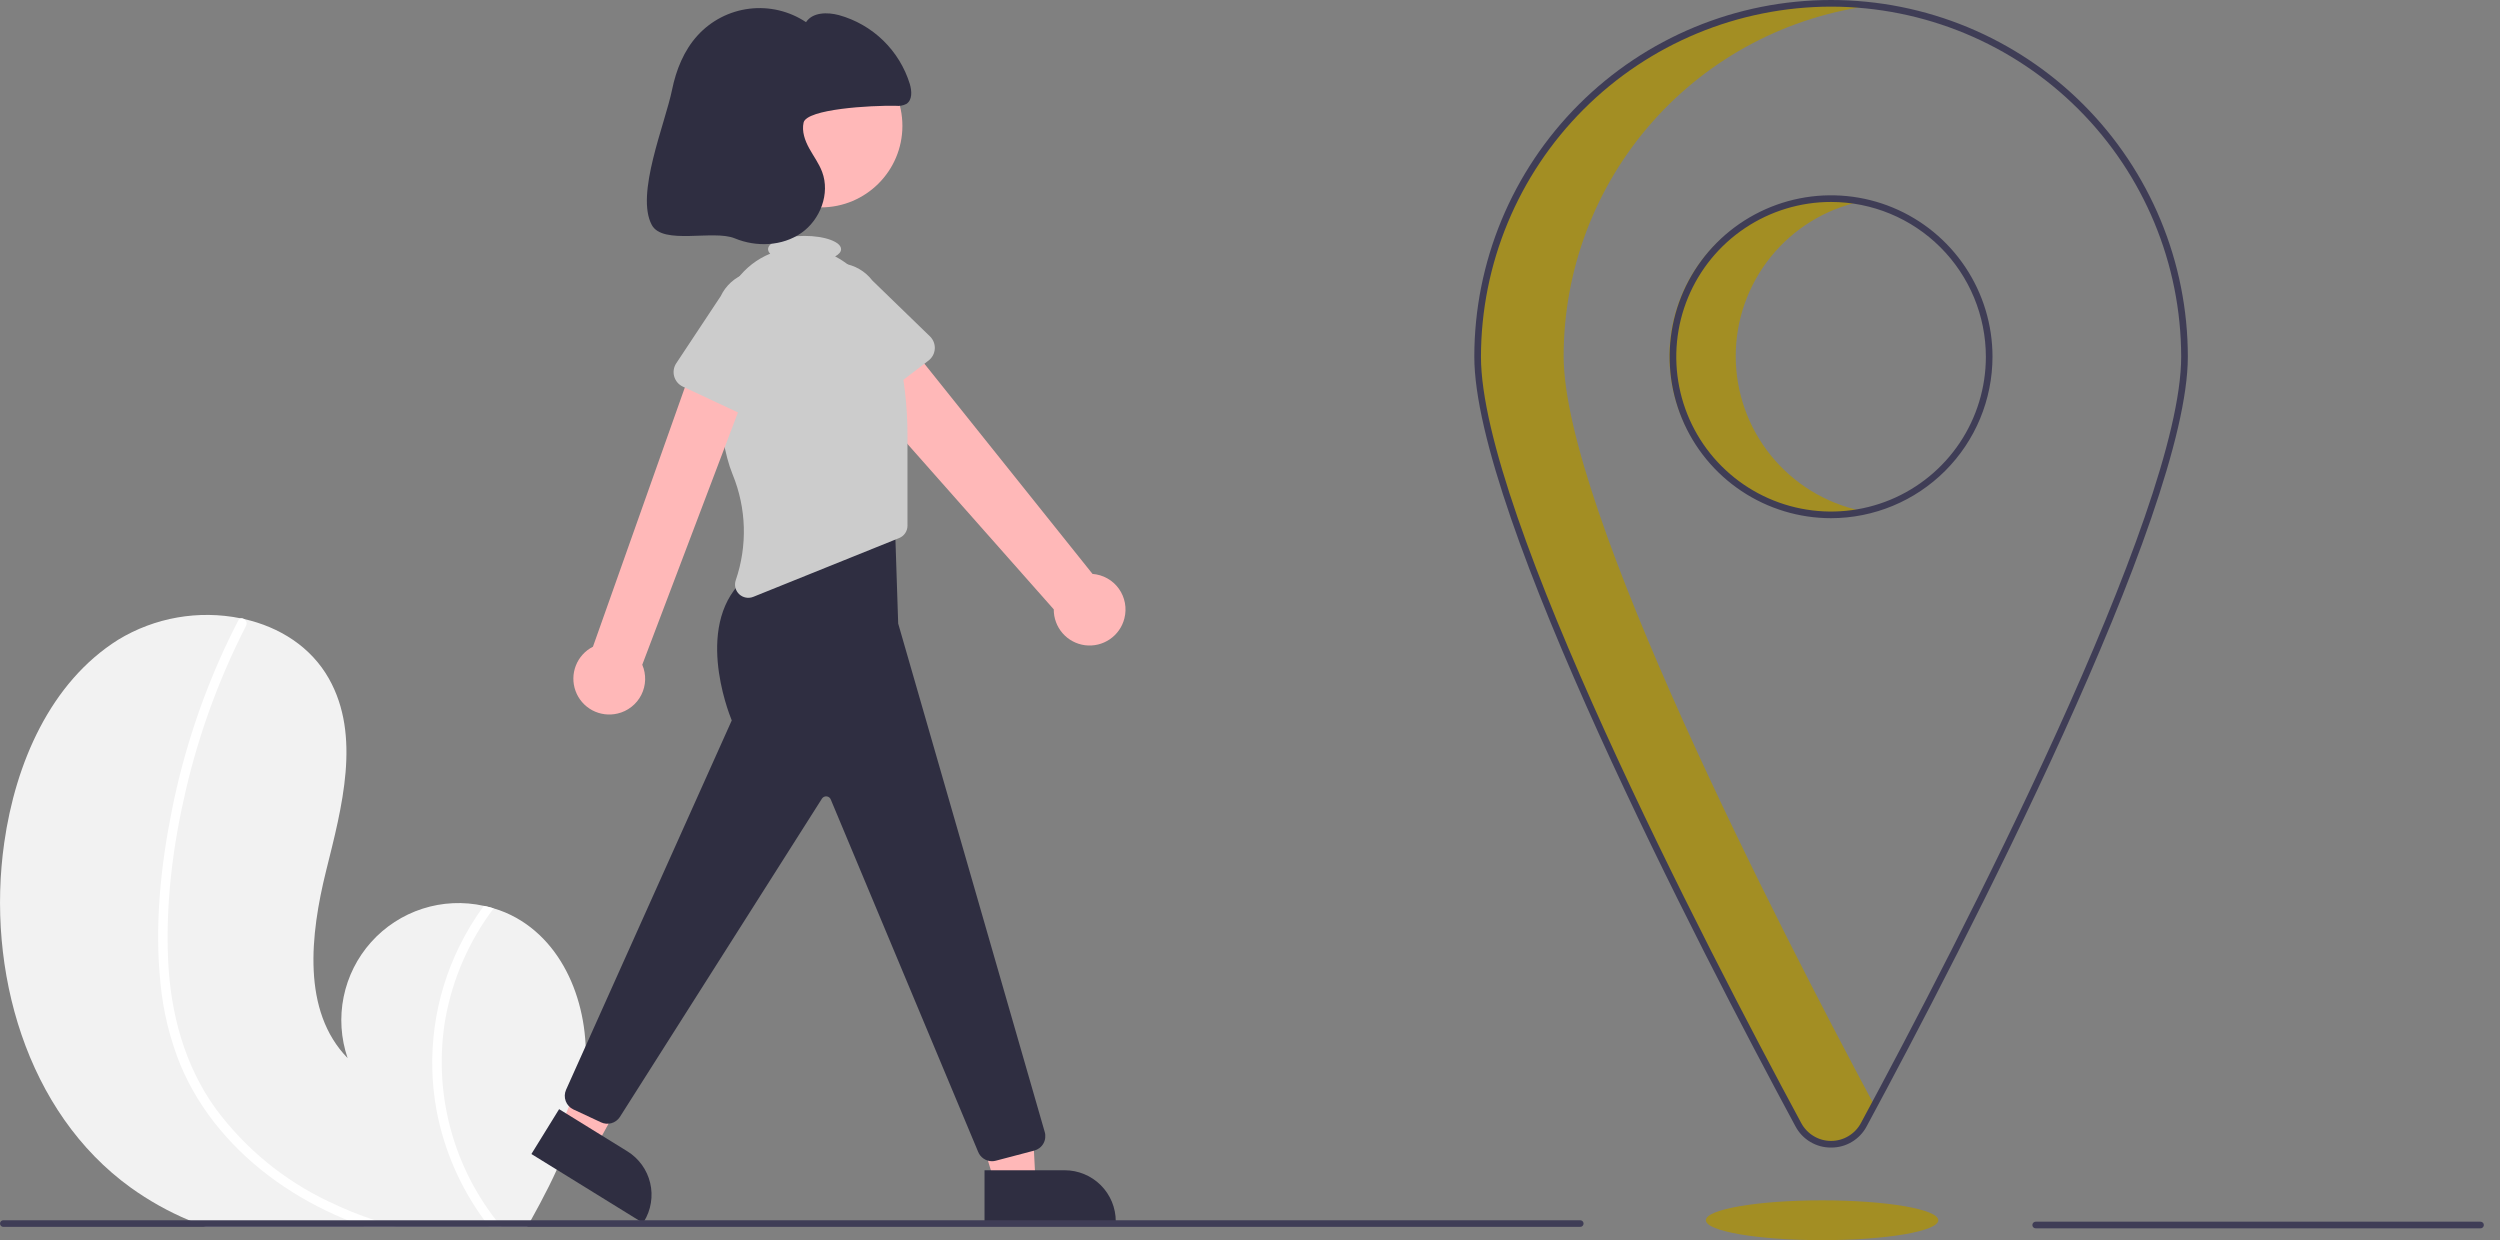 <svg width="127" height="63" viewBox="0 0 127 63" fill="none" xmlns="http://www.w3.org/2000/svg">
<rect x="0" y="0" width="127" height="63" fill="#808080" stroke="none"/>
<g clip-path="url(#clip0_1763_404)">
<path d="M29.684 54.821C29.36 57.373 28.23 59.725 26.97 61.988C26.908 62.101 26.845 62.213 26.781 62.326H10.46C10.169 62.223 9.884 62.11 9.601 61.988C8.557 61.549 7.565 60.994 6.645 60.334C1.336 56.509 -0.708 49.281 0.216 42.805C0.788 38.779 2.555 34.671 5.994 32.504C7.861 31.367 10.088 30.977 12.23 31.411C12.286 31.421 12.342 31.433 12.397 31.446C14.195 31.851 15.797 32.856 16.71 34.477C18.349 37.389 17.372 40.997 16.566 44.238C15.762 47.481 15.327 51.36 17.659 53.752C17.317 52.752 17.247 51.679 17.457 50.643C17.667 49.608 18.149 48.647 18.854 47.859C19.558 47.072 20.46 46.486 21.465 46.162C22.471 45.838 23.545 45.788 24.577 46.017C24.746 46.053 24.913 46.093 25.078 46.144C25.474 46.26 25.856 46.42 26.216 46.621C28.967 48.158 30.08 51.696 29.684 54.821Z" fill="#F2F2F2"/>
<path d="M19.042 61.989C19.406 62.112 19.774 62.223 20.143 62.326H18.546C18.249 62.221 17.955 62.109 17.663 61.989C17.598 61.963 17.533 61.936 17.468 61.909C15.059 60.899 12.839 59.381 11.161 57.361C10.339 56.383 9.668 55.288 9.171 54.111C8.631 52.782 8.288 51.381 8.152 49.952C7.849 47.021 8.158 44.009 8.738 41.13C9.336 38.146 10.303 35.248 11.615 32.502C11.773 32.173 11.936 31.846 12.104 31.521C12.116 31.494 12.133 31.471 12.155 31.452C12.177 31.433 12.203 31.419 12.23 31.411C12.259 31.406 12.289 31.406 12.317 31.412C12.346 31.418 12.373 31.43 12.397 31.447C12.455 31.48 12.498 31.534 12.518 31.598C12.537 31.662 12.53 31.731 12.5 31.791C11.148 34.428 10.123 37.221 9.448 40.106C8.787 42.923 8.41 45.869 8.54 48.763C8.662 51.468 9.368 54.128 10.972 56.341C12.466 58.351 14.431 59.963 16.695 61.036C17.455 61.405 18.239 61.723 19.042 61.989Z" fill="white"/>
<path d="M25.479 62.326H24.86C24.773 62.215 24.688 62.102 24.606 61.989C23.388 60.334 22.558 58.427 22.177 56.408C21.658 53.581 22.063 50.661 23.331 48.082C23.685 47.359 24.102 46.668 24.577 46.018C24.746 46.053 24.913 46.093 25.078 46.144C23.827 47.801 22.985 49.731 22.622 51.775C22.32 53.564 22.394 55.395 22.839 57.154C23.284 58.912 24.09 60.559 25.206 61.989C25.296 62.103 25.387 62.216 25.479 62.326Z" fill="white"/>
<path d="M57.12 31.412C57.185 31.155 57.194 30.888 57.145 30.627C57.096 30.367 56.991 30.12 56.837 29.905C56.682 29.69 56.483 29.511 56.252 29.382C56.021 29.252 55.764 29.175 55.5 29.155L45.193 16.269L42.643 18.646L53.531 30.955C53.527 31.401 53.687 31.833 53.98 32.169C54.273 32.505 54.68 32.721 55.122 32.778C55.565 32.834 56.012 32.726 56.38 32.474C56.748 32.223 57.011 31.845 57.12 31.412Z" fill="#FFB8B8"/>
<path d="M47.17 18.316L43.913 20.811C43.82 20.881 43.713 20.932 43.599 20.958C43.486 20.983 43.367 20.985 43.253 20.961C43.139 20.937 43.031 20.889 42.937 20.82C42.843 20.75 42.765 20.662 42.709 20.56L40.724 16.983C40.364 16.506 40.207 15.907 40.288 15.315C40.369 14.723 40.682 14.188 41.157 13.826C41.632 13.464 42.231 13.306 42.823 13.385C43.415 13.465 43.952 13.776 44.315 14.25L47.242 17.088C47.326 17.169 47.391 17.268 47.433 17.376C47.476 17.485 47.494 17.602 47.487 17.718C47.48 17.835 47.449 17.949 47.394 18.052C47.339 18.155 47.263 18.245 47.17 18.316Z" fill="#CCCCCC"/>
<path d="M41.7 10.536C43.987 10.536 45.842 8.682 45.842 6.394C45.842 4.106 43.987 2.252 41.7 2.252C39.412 2.252 37.558 4.106 37.558 6.394C37.558 8.682 39.412 10.536 41.7 10.536Z" fill="#FFB8B8"/>
<path d="M50.542 60.124H52.609L52.412 56.254L49.361 56.254L50.542 60.124Z" fill="#FFB8B8"/>
<path d="M50.014 59.449L54.086 59.449H54.086C54.427 59.449 54.764 59.516 55.079 59.647C55.394 59.777 55.68 59.968 55.921 60.209C56.162 60.45 56.353 60.736 56.484 61.051C56.614 61.366 56.681 61.703 56.681 62.044V62.128L50.014 62.129L50.014 59.449Z" fill="#2F2E41"/>
<path d="M28.497 57.196L30.256 58.283L32.123 54.887L29.994 53.556L28.497 57.196Z" fill="#FFB8B8"/>
<path d="M28.403 56.345L31.867 58.485C32.157 58.664 32.409 58.898 32.609 59.175C32.808 59.451 32.951 59.764 33.029 60.096C33.108 60.427 33.12 60.771 33.065 61.107C33.011 61.444 32.891 61.766 32.712 62.056L32.667 62.128L26.995 58.624L28.403 56.345Z" fill="#2F2E41"/>
<path d="M50.392 58.99C50.239 58.99 50.089 58.943 49.962 58.855C49.836 58.768 49.739 58.644 49.684 58.5L42.205 40.619C42.189 40.576 42.161 40.537 42.125 40.508C42.089 40.48 42.045 40.461 41.998 40.456C41.952 40.45 41.906 40.457 41.863 40.477C41.821 40.496 41.785 40.526 41.758 40.565L31.484 56.75C31.383 56.901 31.232 57.011 31.058 57.059C30.883 57.108 30.697 57.092 30.533 57.015L29.127 56.359C28.947 56.274 28.807 56.122 28.738 55.935C28.669 55.749 28.675 55.542 28.756 55.361L37.173 36.597C36.989 36.15 35.197 31.558 37.951 29.29L37.97 29.278L45.44 25.946L45.628 31.676L53.073 57.507C53.101 57.604 53.109 57.706 53.097 57.806C53.086 57.907 53.054 58.004 53.004 58.092C52.954 58.18 52.887 58.257 52.806 58.319C52.726 58.38 52.635 58.425 52.537 58.451L50.587 58.964C50.523 58.981 50.458 58.99 50.392 58.99Z" fill="#2F2E41"/>
<path d="M45.553 17.565C45.268 16.423 44.865 15.273 44.325 14.742C44.126 14.548 43.94 14.342 43.766 14.126C43.402 13.668 42.945 13.294 42.425 13.027C42.615 12.921 42.727 12.795 42.727 12.659C42.727 12.286 41.896 11.984 40.872 11.984C39.847 11.984 39.017 12.286 39.017 12.659C39.019 12.702 39.03 12.745 39.049 12.784C39.068 12.823 39.094 12.857 39.127 12.886C38.458 13.159 37.877 13.61 37.446 14.19C37.016 14.771 36.753 15.458 36.686 16.177C36.447 18.744 36.377 22.024 37.216 24.099C37.921 25.814 37.977 27.727 37.374 29.482C37.333 29.604 37.328 29.735 37.36 29.86C37.391 29.985 37.458 30.098 37.551 30.186C37.645 30.274 37.763 30.334 37.889 30.357C38.016 30.381 38.147 30.368 38.266 30.32L45.677 27.333C45.802 27.283 45.909 27.196 45.984 27.085C46.06 26.973 46.1 26.842 46.1 26.707V22.171C46.106 20.619 45.922 19.072 45.553 17.565Z" fill="#CCCCCC"/>
<path d="M31.372 36.248C31.63 36.188 31.872 36.072 32.08 35.908C32.288 35.745 32.459 35.538 32.578 35.301C32.698 35.065 32.764 34.806 32.773 34.541C32.781 34.276 32.732 34.013 32.627 33.769L38.426 18.477L35.486 17.718L30.122 32.853C29.725 33.055 29.415 33.396 29.253 33.811C29.09 34.226 29.085 34.687 29.239 35.105C29.393 35.524 29.695 35.871 30.088 36.082C30.482 36.292 30.938 36.351 31.372 36.248Z" fill="#FFB8B8"/>
<path d="M38.402 21.379L34.686 19.639C34.581 19.59 34.487 19.518 34.411 19.429C34.336 19.34 34.28 19.236 34.249 19.123C34.217 19.011 34.21 18.893 34.228 18.778C34.246 18.663 34.289 18.552 34.353 18.455L36.612 15.045C36.868 14.505 37.328 14.09 37.89 13.889C38.452 13.688 39.071 13.719 39.611 13.973C40.151 14.228 40.568 14.686 40.771 15.248C40.974 15.81 40.946 16.429 40.693 16.969L39.525 20.876C39.491 20.988 39.434 21.091 39.357 21.179C39.28 21.266 39.185 21.337 39.079 21.384C38.972 21.432 38.857 21.456 38.74 21.455C38.623 21.454 38.508 21.428 38.402 21.379Z" fill="#CCCCCC"/>
<path d="M45.505 5.375C45.691 5.397 45.881 5.363 46.048 5.277C46.353 5.077 46.323 4.622 46.22 4.272C45.962 3.433 45.497 2.672 44.868 2.059C44.239 1.447 43.465 1.003 42.619 0.768C42.029 0.611 41.283 0.617 40.946 1.126C40.098 0.561 39.076 0.319 38.065 0.443C37.054 0.567 36.121 1.049 35.435 1.803C34.743 2.562 34.346 3.552 34.141 4.559C33.787 6.293 32.271 9.87 33.111 11.428C33.67 12.465 36.241 11.657 37.329 12.109C38.417 12.56 39.739 12.51 40.705 11.836C41.671 11.163 42.178 9.833 41.764 8.731C41.604 8.304 41.326 7.934 41.107 7.535C40.888 7.135 40.724 6.674 40.822 6.229C40.974 5.536 44.244 5.349 45.505 5.375Z" fill="#2F2E41"/>
<path d="M80.445 62.157C80.445 62.179 80.441 62.201 80.432 62.222C80.424 62.242 80.411 62.261 80.396 62.276C80.38 62.292 80.361 62.304 80.341 62.313C80.32 62.321 80.299 62.326 80.276 62.326H0.169C0.124 62.326 0.081 62.308 0.049 62.276C0.018 62.245 0 62.202 0 62.157C0 62.112 0.018 62.069 0.049 62.038C0.081 62.006 0.124 61.988 0.169 61.988H80.276C80.299 61.988 80.32 61.992 80.341 62.001C80.361 62.009 80.38 62.022 80.396 62.038C80.411 62.053 80.424 62.072 80.432 62.092C80.441 62.113 80.445 62.135 80.445 62.157Z" fill="#3F3D56"/>
<path d="M126.011 62.4H103.412C103.368 62.4 103.325 62.382 103.293 62.35C103.261 62.319 103.244 62.276 103.244 62.231C103.244 62.186 103.261 62.144 103.293 62.112C103.325 62.08 103.368 62.062 103.412 62.062H126.011C126.056 62.062 126.099 62.08 126.13 62.112C126.162 62.144 126.18 62.186 126.18 62.231C126.18 62.276 126.162 62.319 126.13 62.35C126.099 62.382 126.056 62.4 126.011 62.4Z" fill="#3F3D56"/>
<path d="M92.562 63C95.822 63 98.465 62.547 98.465 61.988C98.465 61.43 95.822 60.977 92.562 60.977C89.302 60.977 86.66 61.43 86.66 61.988C86.66 62.547 89.302 63 92.562 63Z" fill="#A38E23"/>
<path d="M88.175 18.09C88.175 16.253 88.805 14.471 89.96 13.042C91.115 11.613 92.724 10.623 94.521 10.236C93.35 9.985 92.137 9.999 90.972 10.277C89.806 10.555 88.718 11.09 87.787 11.843C86.855 12.596 86.103 13.547 85.587 14.628C85.071 15.709 84.803 16.892 84.803 18.09C84.803 19.288 85.071 20.471 85.587 21.551C86.103 22.632 86.855 23.584 87.787 24.337C88.718 25.09 89.806 25.625 90.972 25.903C92.137 26.181 93.35 26.195 94.521 25.943C92.724 25.557 91.115 24.567 89.96 23.138C88.805 21.709 88.175 19.927 88.175 18.09Z" fill="#A38E23"/>
<path d="M79.433 18.09C79.434 13.708 81.036 9.477 83.939 6.195C86.843 2.912 90.846 0.805 95.195 0.269C92.672 -0.04 90.111 0.19 87.683 0.944C85.254 1.698 83.014 2.959 81.109 4.644C79.205 6.328 77.68 8.398 76.635 10.716C75.59 13.034 75.049 15.548 75.048 18.09C75.048 26.144 86.893 48.856 91.341 57.102C91.503 57.402 91.743 57.653 92.035 57.827C92.328 58.002 92.662 58.094 93.003 58.094C93.344 58.094 93.678 58.002 93.971 57.827C94.263 57.653 94.503 57.402 94.665 57.102C94.831 56.793 95.009 56.462 95.195 56.114C90.406 47.174 79.433 25.843 79.433 18.09Z" fill="#A38E23"/>
<path d="M93.018 58.296C92.646 58.299 92.281 58.2 91.962 58.009C91.642 57.818 91.382 57.544 91.208 57.215C86.303 48.123 74.895 26.113 74.895 18.123C74.895 13.317 76.805 8.707 80.203 5.308C83.602 1.909 88.212 0 93.018 0C97.825 0 102.435 1.909 105.833 5.308C109.232 8.707 111.142 13.317 111.142 18.123C111.142 26.114 99.733 48.123 94.828 57.215C94.655 57.544 94.394 57.818 94.075 58.009C93.756 58.2 93.39 58.299 93.018 58.296ZM93.018 0.337C88.303 0.343 83.782 2.218 80.448 5.553C77.113 8.887 75.238 13.408 75.233 18.123C75.233 26.036 86.612 47.985 91.505 57.055C91.652 57.328 91.871 57.556 92.137 57.715C92.403 57.875 92.708 57.959 93.018 57.959C93.329 57.959 93.633 57.875 93.9 57.715C94.166 57.556 94.385 57.328 94.532 57.055C99.424 47.985 110.804 26.037 110.804 18.123C110.799 13.408 108.923 8.887 105.589 5.553C102.255 2.218 97.734 0.343 93.018 0.337Z" fill="#3F3D56"/>
<path d="M93.018 26.324C91.396 26.324 89.811 25.843 88.462 24.942C87.114 24.041 86.062 22.76 85.442 21.261C84.821 19.763 84.659 18.114 84.975 16.523C85.291 14.932 86.072 13.471 87.219 12.324C88.366 11.177 89.828 10.396 91.418 10.079C93.009 9.763 94.658 9.925 96.157 10.546C97.655 11.167 98.936 12.218 99.837 13.567C100.738 14.915 101.219 16.501 101.219 18.123C101.217 20.297 100.352 22.382 98.814 23.919C97.277 25.456 95.193 26.321 93.018 26.324ZM93.018 10.259C91.463 10.259 89.943 10.72 88.65 11.584C87.356 12.448 86.348 13.677 85.753 15.113C85.158 16.55 85.002 18.131 85.306 19.657C85.609 21.182 86.358 22.583 87.458 23.683C88.558 24.783 89.959 25.532 91.484 25.835C93.01 26.139 94.591 25.983 96.028 25.388C97.464 24.793 98.693 23.785 99.557 22.492C100.421 21.198 100.882 19.678 100.882 18.123C100.88 16.038 100.05 14.039 98.576 12.565C97.102 11.091 95.103 10.262 93.018 10.259Z" fill="#3F3D56"/>
</g>
<defs>
<clipPath id="clip0_1763_404">
<rect width="126.18" height="63" fill="white"/>
</clipPath>
</defs>
</svg>
